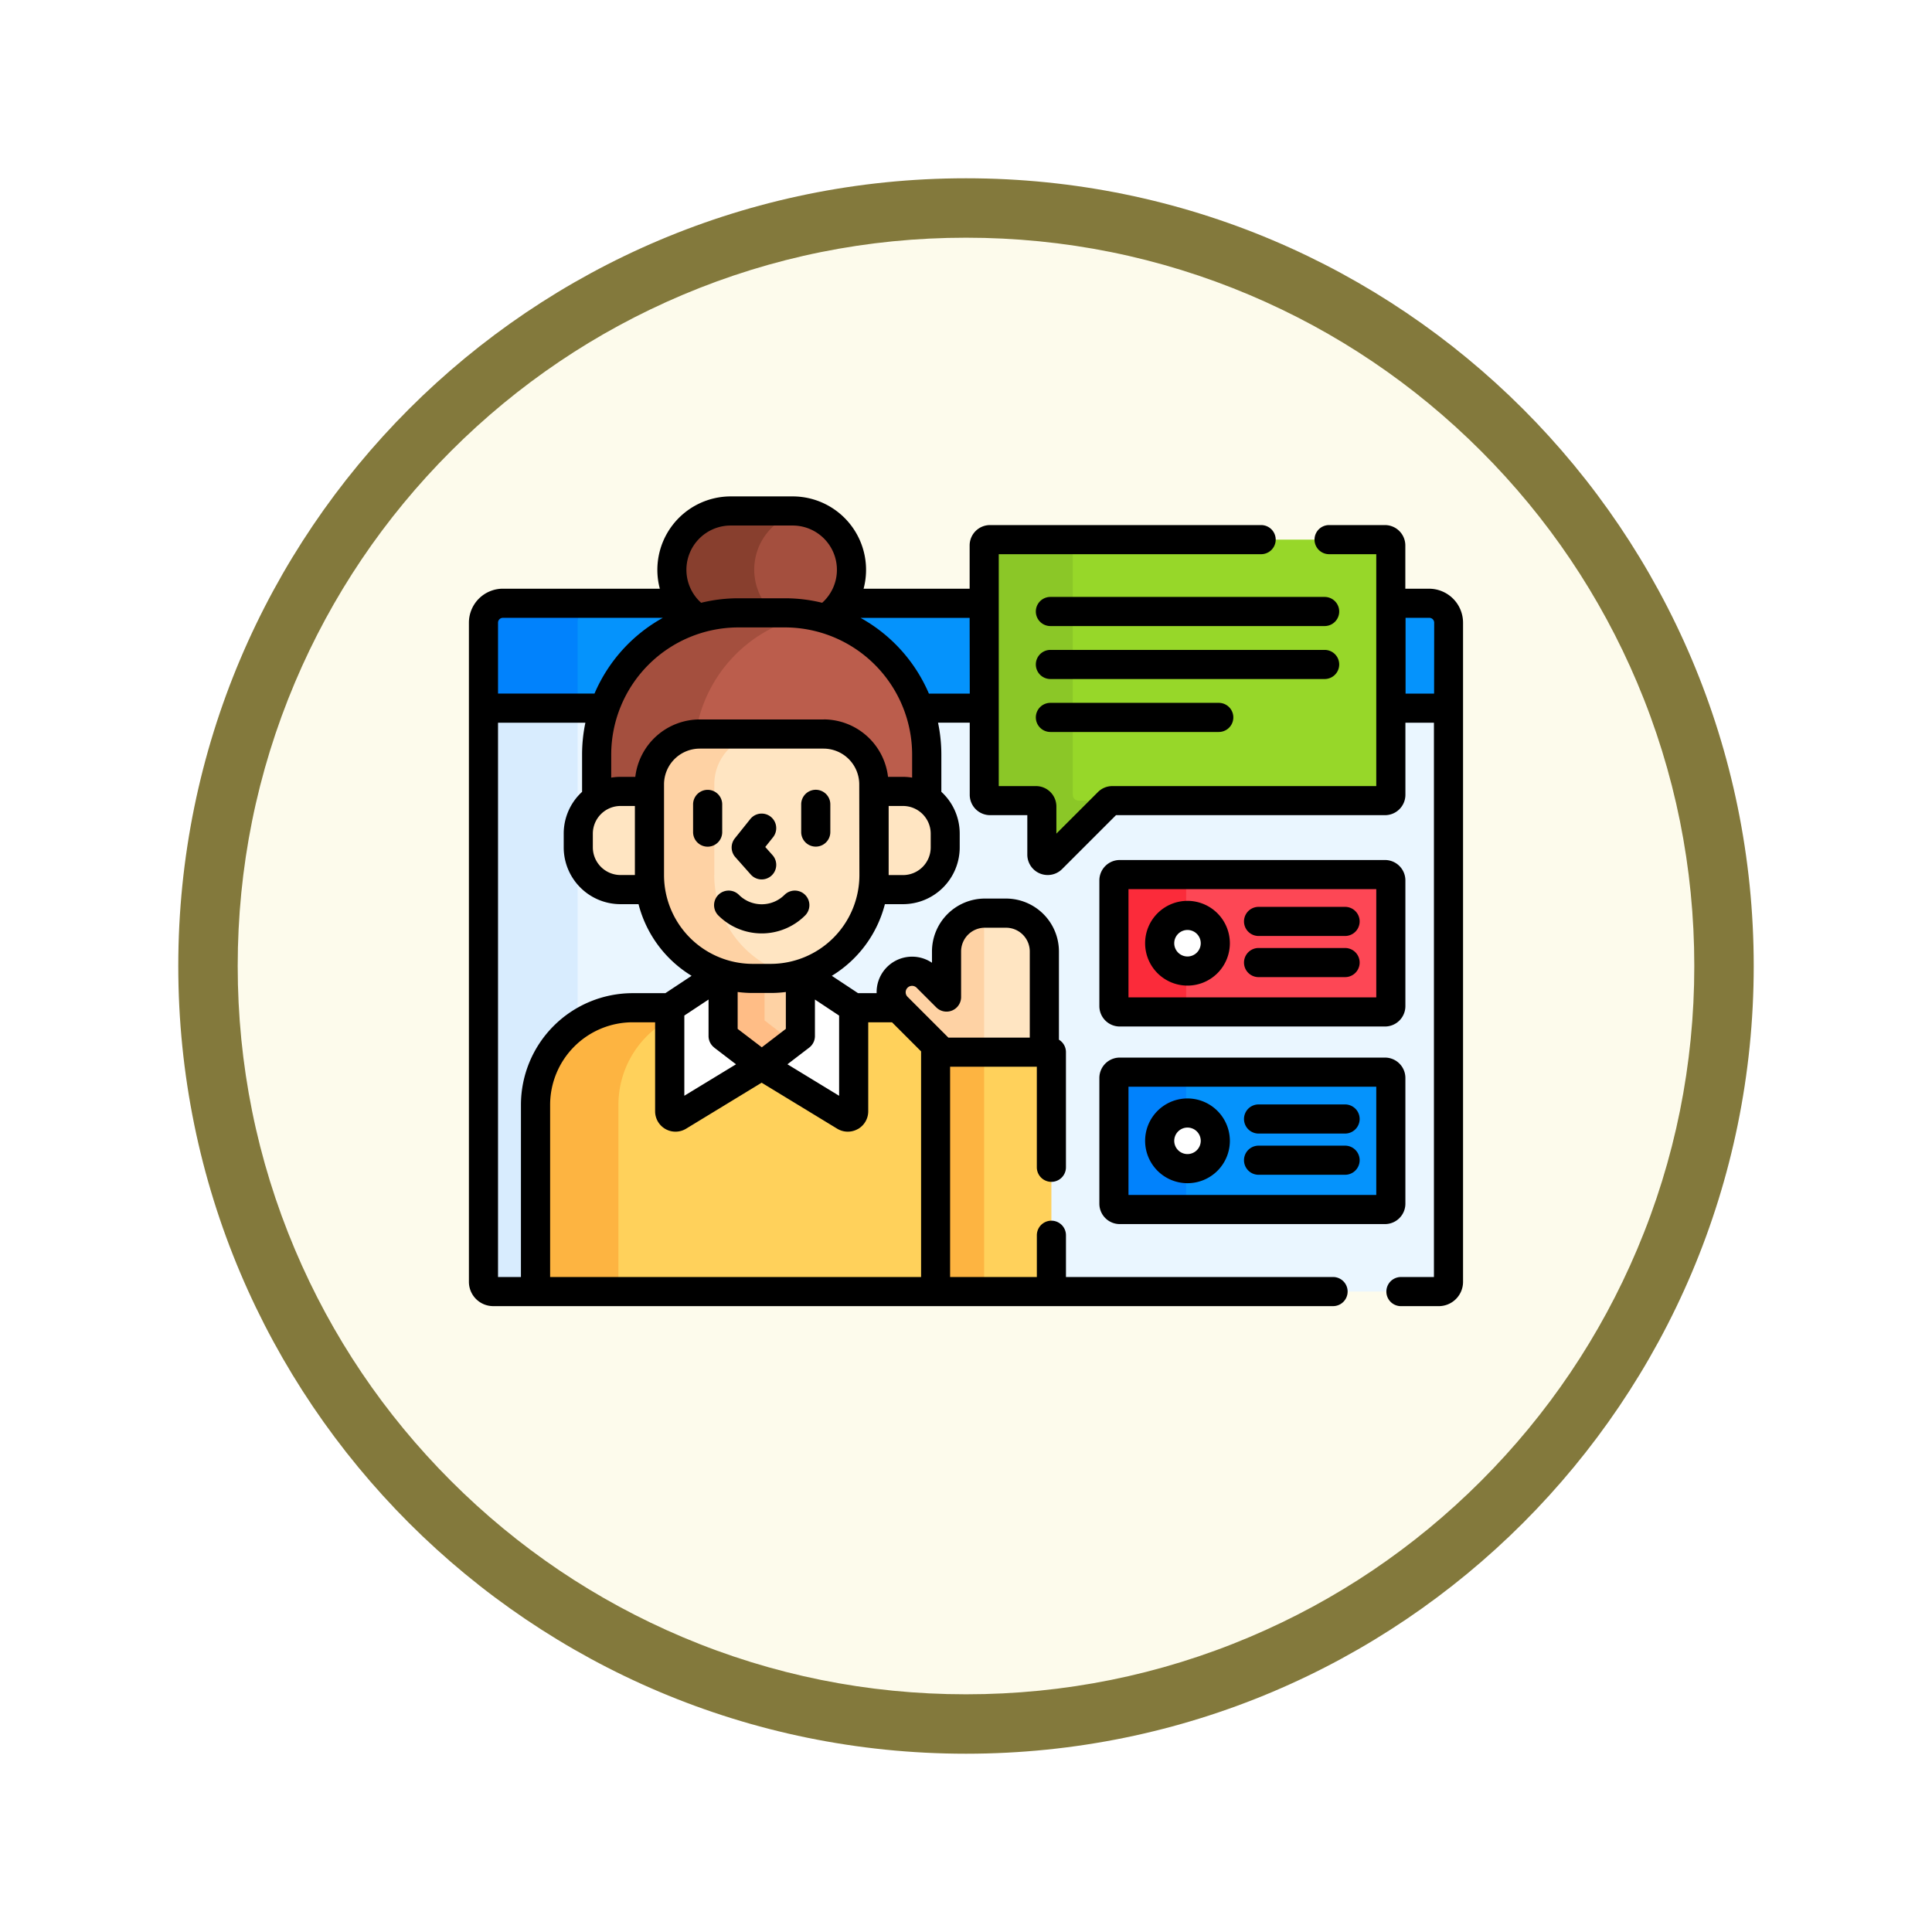 <svg xmlns="http://www.w3.org/2000/svg" xmlns:xlink="http://www.w3.org/1999/xlink" width="97.533" height="97.533" viewBox="0 0 97.533 97.533">
  <defs>
    <filter id="Path_982547" x="0" y="-0.001" width="97.533" height="97.533" filterUnits="userSpaceOnUse">
      <feOffset dy="3" input="SourceAlpha"/>
      <feGaussianBlur stdDeviation="3" result="blur"/>
      <feFlood flood-opacity="0.161"/>
      <feComposite operator="in" in2="blur"/>
      <feComposite in="SourceGraphic"/>
    </filter>
  </defs>
  <g id="Group_1203855" data-name="Group 1203855" transform="translate(-190.967 -9265.471)">
    <g id="Group_1203722" data-name="Group 1203722" transform="translate(0 -74.53)">
      <g id="Group_1203356" data-name="Group 1203356" transform="translate(-0.5 2437.319)">
        <g id="Group_1202156" data-name="Group 1202156" transform="translate(-80.533 5497.679)">
          <g id="Group_1177900" data-name="Group 1177900" transform="translate(281 1411.003)">
            <g id="Group_1172010" data-name="Group 1172010" transform="translate(0)">
              <g id="Group_1171046" data-name="Group 1171046">
                <g id="Group_1148525" data-name="Group 1148525">
                  <g transform="matrix(1, 0, 0, 1, -9, -6)" filter="url(#Path_982547)">
                    <g id="Path_982547-2" data-name="Path 982547" transform="translate(9 6)" fill="#fdfbec">
                      <path d="M 39.767 78.033 C 34.6 78.033 29.589 77.022 24.872 75.027 C 20.315 73.099 16.223 70.34 12.708 66.825 C 9.193 63.31 6.434 59.218 4.507 54.661 C 2.512 49.944 1.5 44.933 1.5 39.767 C 1.5 34.6 2.512 29.589 4.507 24.872 C 6.434 20.315 9.193 16.223 12.708 12.708 C 16.223 9.193 20.315 6.434 24.872 4.507 C 29.589 2.512 34.6 1.5 39.767 1.5 C 44.933 1.5 49.944 2.512 54.661 4.507 C 59.218 6.434 63.31 9.193 66.825 12.708 C 70.34 16.223 73.099 20.315 75.027 24.872 C 77.022 29.589 78.033 34.6 78.033 39.767 C 78.033 44.933 77.022 49.944 75.027 54.661 C 73.099 59.218 70.34 63.31 66.825 66.825 C 63.31 70.34 59.218 73.099 54.661 75.027 C 49.944 77.022 44.933 78.033 39.767 78.033 Z" stroke="none"/>
                      <path d="M 39.767 3 C 34.802 3 29.987 3.972 25.456 5.888 C 21.079 7.74 17.146 10.391 13.769 13.769 C 10.391 17.146 7.74 21.079 5.888 25.456 C 3.972 29.987 3 34.802 3 39.767 C 3 44.731 3.972 49.546 5.888 54.077 C 7.74 58.455 10.391 62.387 13.769 65.765 C 17.146 69.142 21.079 71.793 25.456 73.645 C 29.987 75.562 34.802 76.533 39.767 76.533 C 44.731 76.533 49.546 75.562 54.077 73.645 C 58.455 71.793 62.387 69.142 65.765 65.765 C 69.142 62.387 71.793 58.455 73.645 54.077 C 75.562 49.546 76.533 44.731 76.533 39.767 C 76.533 34.802 75.562 29.987 73.645 25.456 C 71.793 21.079 69.142 17.146 65.765 13.769 C 62.387 10.391 58.455 7.74 54.077 5.888 C 49.546 3.972 44.731 3 39.767 3 M 39.767 0 C 61.729 0 79.533 17.804 79.533 39.767 C 79.533 61.729 61.729 79.533 39.767 79.533 C 17.804 79.533 0 61.729 0 39.767 C 0 17.804 17.804 0 39.767 0 Z" stroke="none" fill="#83793c"/>
                    </g>
                  </g>
                </g>
              </g>
            </g>
          </g>
        </g>
      </g>
      <g id="leccion-en-linea_2_" data-name="leccion-en-linea (2)" transform="translate(214.639 9317.569)">
        <g id="Group_1203702" data-name="Group 1203702" transform="translate(0.735 52.886)">
          <path id="Path_1043794" data-name="Path 1043794" d="M476.736,102.523h-1.931v5.295h2.911V103.5A.98.98,0,0,0,476.736,102.523Z" transform="translate(-428.998 -102.523)" fill="#0593fc"/>
          <path id="Path_1043795" data-name="Path 1043795" d="M32.778,102.523H8.48a.98.98,0,0,0-.98.98v4.314H32.778Z" transform="translate(-7.5 -102.523)" fill="#0593fc"/>
        </g>
        <path id="Path_1043796" data-name="Path 1043796" d="M12.254,103.5a.98.98,0,0,1,.98-.98H8.48a.98.98,0,0,0-.98.98v4.314h4.754Z" transform="translate(-6.765 -49.637)" fill="#0182fc"/>
        <g id="Group_1203703" data-name="Group 1203703" transform="translate(0.735 58.181)">
          <path id="Path_1043797" data-name="Path 1043797" d="M55.728,185.99H7.99a.49.49,0,0,1-.49-.49V156.537H56.218V185.5A.49.49,0,0,1,55.728,185.99Z" transform="translate(-7.5 -156.537)" fill="#eaf6ff"/>
        </g>
        <g id="Group_1203704" data-name="Group 1203704" transform="translate(0.735 58.181)">
          <path id="Path_1043798" data-name="Path 1043798" d="M12.254,185.5V156.537H7.5V185.5a.49.49,0,0,0,.49.49h4.754A.49.49,0,0,1,12.254,185.5Z" transform="translate(-7.5 -156.537)" fill="#d8ecfe"/>
        </g>
        <g id="Group_1203705" data-name="Group 1203705" transform="translate(26.013 49.674)">
          <path id="Path_1043799" data-name="Path 1043799" d="M285.612,69.753H265.671a.294.294,0,0,0-.294.294V82.636a.294.294,0,0,0,.294.294H268a.294.294,0,0,1,.294.294v2.433a.294.294,0,0,0,.5.208l2.849-2.849a.294.294,0,0,1,.208-.086h13.763a.294.294,0,0,0,.294-.294V70.047A.294.294,0,0,0,285.612,69.753Z" transform="translate(-265.377 -69.753)" fill="#97d729"/>
        </g>
        <g id="Group_1203706" data-name="Group 1203706" transform="translate(26.013 49.674)">
          <path id="Path_1043800" data-name="Path 1043800" d="M269.849,82.636V70.047a.294.294,0,0,1,.294-.294h-4.472a.294.294,0,0,0-.294.294V82.636a.294.294,0,0,0,.294.294H268a.294.294,0,0,1,.294.294v2.433a.294.294,0,0,0,.5.208l2.849-2.849a.294.294,0,0,1,.208-.086h-1.705a.294.294,0,0,1-.294-.294Z" transform="translate(-265.377 -69.753)" fill="#8bc727"/>
        </g>
        <g id="Group_1203710" data-name="Group 1203710" transform="translate(3.361 48.227)">
          <path id="Path_1043801" data-name="Path 1043801" d="M105.873,60.432a7.153,7.153,0,0,1,2.037-.3h2.354a7.154,7.154,0,0,1,2.037.3,2.971,2.971,0,0,0-1.655-5.439h-3.119a2.971,2.971,0,0,0-1.655,5.439Z" transform="translate(-97.668 -54.993)" fill="#a44f3e"/>
          <path id="Path_1043802" data-name="Path 1043802" d="M105.872,60.433a7.154,7.154,0,0,1,2.037-.3h1.753a2.967,2.967,0,0,1,1.5-5.1,2.953,2.953,0,0,0-.521-.047h-3.119a2.971,2.971,0,0,0-1.655,5.439Z" transform="translate(-97.667 -54.994)" fill="#883f2e"/>
          <path id="Path_1043803" data-name="Path 1043803" d="M54.848,313.071a1.025,1.025,0,0,1-.11-.094l-2.132-2.132c-.124-.009-.249-.016-.375-.016H39.193a4.9,4.9,0,0,0-4.9,4.9v9.428h20.2V313.071Z" transform="translate(-34.292 -285.751)" fill="#ffd15b"/>
          <path id="Path_1043804" data-name="Path 1043804" d="M41.069,310.83H39.193a4.9,4.9,0,0,0-4.9,4.9v9.428h4.186v-9.428a4.9,4.9,0,0,1,2.591-4.323Z" transform="translate(-34.292 -285.752)" fill="#fdb441"/>
          <path id="Path_1043805" data-name="Path 1043805" d="M108.524,293.471h-.905a5.208,5.208,0,0,1-1.581-.245l-2.609,1.726v5.228a.294.294,0,0,0,.447.251l4.2-2.555,4.2,2.555a.294.294,0,0,0,.447-.251v-5.228l-2.609-1.726a5.212,5.212,0,0,1-1.581.245Z" transform="translate(-96.652 -269.874)" fill="#fff"/>
          <path id="Path_1043806" data-name="Path 1043806" d="M133.308,293.706H132.4a5.212,5.212,0,0,1-1.5-.219v3.129l1.95,1.5,1.949-1.5v-3.129A5.213,5.213,0,0,1,133.308,293.706Z" transform="translate(-121.436 -270.109)" fill="#fed2a4"/>
          <path id="Path_1043807" data-name="Path 1043807" d="M133,293.706H132.4a5.212,5.212,0,0,1-1.5-.219v3.129l1.95,1.5,1.559-1.2L133,295.827Z" transform="translate(-121.436 -270.109)" fill="#ffbd86"/>
          <path id="Path_1043808" data-name="Path 1043808" d="M66.987,116.48h1.464v-.361a2.539,2.539,0,0,1,2.539-2.539h6.255a2.539,2.539,0,0,1,2.539,2.539v.361H81.25a2.119,2.119,0,0,1,1.2.372v-2.23a7.156,7.156,0,0,0-7.156-7.156H72.942a7.156,7.156,0,0,0-7.156,7.156v2.23A2.118,2.118,0,0,1,66.987,116.48Z" transform="translate(-62.699 -102.322)" fill="#bb5d4c"/>
          <path id="Path_1043809" data-name="Path 1043809" d="M66.987,116.48h1.464v-.361a2.539,2.539,0,0,1,2.331-2.53,7.16,7.16,0,0,1,5.8-6.006,7.19,7.19,0,0,0-1.284-.117H72.941a7.156,7.156,0,0,0-7.156,7.156v2.23A2.119,2.119,0,0,1,66.987,116.48Z" transform="translate(-62.698 -102.322)" fill="#a44f3e"/>
          <g id="Group_1203707" data-name="Group 1203707" transform="translate(2.16 14.158)">
            <path id="Path_1043810" data-name="Path 1043810" d="M59.918,203.654v-4.225H58.454a2.129,2.129,0,0,0-2.129,2.129v.7a2.129,2.129,0,0,0,2.129,2.129H59.97A5.256,5.256,0,0,1,59.918,203.654Z" transform="translate(-56.325 -199.429)" fill="#ffe5c2"/>
            <path id="Path_1043811" data-name="Path 1043811" d="M209.589,199.428h-1.464v4.225a5.251,5.251,0,0,1-.052.732h1.517a2.129,2.129,0,0,0,2.129-2.129v-.7A2.129,2.129,0,0,0,209.589,199.428Z" transform="translate(-193.197 -199.428)" fill="#ffe5c2"/>
          </g>
          <g id="Group_1203708" data-name="Group 1203708" transform="translate(5.753 11.258)">
            <path id="Path_1043812" data-name="Path 1043812" d="M92.983,176.967v-4.586a2.539,2.539,0,0,1,2.539-2.539h6.255a2.539,2.539,0,0,1,2.539,2.539v4.586a5.214,5.214,0,0,1-5.214,5.214H98.2a5.214,5.214,0,0,1-5.214-5.214Z" transform="translate(-92.983 -169.842)" fill="#ffe5c2"/>
          </g>
          <g id="Group_1203709" data-name="Group 1203709" transform="translate(5.753 11.258)">
            <path id="Path_1043813" data-name="Path 1043813" d="M96.257,176.967v-4.586a2.539,2.539,0,0,1,2.539-2.539H95.522a2.539,2.539,0,0,0-2.539,2.539v4.586a5.214,5.214,0,0,0,5.214,5.214H99.1a5.226,5.226,0,0,0,1.184-.137,5.215,5.215,0,0,1-4.03-5.078Z" transform="translate(-92.983 -169.842)" fill="#fed2a4"/>
          </g>
        </g>
        <g id="Group_1203713" data-name="Group 1203713" transform="translate(21.315 68.529)">
          <path id="Path_1043814" data-name="Path 1043814" d="M220.052,269.122h5.134V264.04a1.936,1.936,0,0,0-1.936-1.936h-1.067a1.936,1.936,0,0,0-1.936,1.936v2.3l-.991-.991a1.058,1.058,0,1,0-1.5,1.5l2.183,2.183A1.018,1.018,0,0,0,220.052,269.122Z" transform="translate(-217.45 -262.104)" fill="#ffe5c2"/>
          <path id="Path_1043815" data-name="Path 1043815" d="M220.051,269.14h2.092v-7.016a1.935,1.935,0,0,0-1.9,1.934v2.3l-.991-.991a1.058,1.058,0,1,0-1.5,1.5l2.183,2.183A1.031,1.031,0,0,0,220.051,269.14Z" transform="translate(-217.449 -262.122)" fill="#fed2a4"/>
          <g id="Group_1203711" data-name="Group 1203711" transform="translate(2.242 7.018)">
            <path id="Path_1043816" data-name="Path 1043816" d="M240.32,333.7h5.848v12.087H240.32Z" transform="translate(-240.32 -333.701)" fill="#ffd15b"/>
          </g>
          <g id="Group_1203712" data-name="Group 1203712" transform="translate(2.242 7.018)">
            <path id="Path_1043817" data-name="Path 1043817" d="M240.32,333.7h2.452v12.087H240.32Z" transform="translate(-240.32 -333.701)" fill="#fdb441"/>
          </g>
        </g>
        <g id="Group_1203716" data-name="Group 1203716" transform="translate(32.563 66.582)">
          <g id="Group_1203714" data-name="Group 1203714" transform="translate(0 0)">
            <path id="Path_1043818" data-name="Path 1043818" d="M345.877,249.175H332.486a.294.294,0,0,1-.294-.294v-6.347a.294.294,0,0,1,.294-.294h13.391a.294.294,0,0,1,.294.294v6.347A.294.294,0,0,1,345.877,249.175Z" transform="translate(-332.192 -242.24)" fill="#fd4755"/>
          </g>
          <g id="Group_1203715" data-name="Group 1203715" transform="translate(0 0)">
            <path id="Path_1043819" data-name="Path 1043819" d="M335.838,248.881v-6.347a.294.294,0,0,1,.294-.294h-3.646a.294.294,0,0,0-.294.294v6.347a.294.294,0,0,0,.294.294h3.646A.294.294,0,0,1,335.838,248.881Z" transform="translate(-332.192 -242.24)" fill="#fb2b3a"/>
          </g>
          <circle id="Ellipse_12640" data-name="Ellipse 12640" cx="1.404" cy="1.404" r="1.404" transform="translate(2.309 2.064)" fill="#fff"/>
        </g>
        <g id="Group_1203720" data-name="Group 1203720" transform="translate(32.563 76.556)">
          <g id="Group_1203717" data-name="Group 1203717" transform="translate(0 0)">
            <path id="Path_1043820" data-name="Path 1043820" d="M345.877,350.929H332.486a.294.294,0,0,1-.294-.294v-6.347a.294.294,0,0,1,.294-.294h13.391a.294.294,0,0,1,.294.294v6.347A.294.294,0,0,1,345.877,350.929Z" transform="translate(-332.192 -343.993)" fill="#0593fc"/>
          </g>
          <g id="Group_1203718" data-name="Group 1203718" transform="translate(0 0)">
            <path id="Path_1043821" data-name="Path 1043821" d="M335.838,350.635v-6.347a.294.294,0,0,1,.294-.294h-3.646a.294.294,0,0,0-.294.294v6.347a.294.294,0,0,0,.294.294h3.646A.294.294,0,0,1,335.838,350.635Z" transform="translate(-332.192 -343.993)" fill="#0182fc"/>
          </g>
          <g id="Group_1203719" data-name="Group 1203719" transform="translate(2.309 2.064)">
            <circle id="Ellipse_12641" data-name="Ellipse 12641" cx="1.404" cy="1.404" r="1.404" fill="#fff"/>
          </g>
        </g>
        <g id="Group_1203721" data-name="Group 1203721" transform="translate(0 47.492)">
          <path id="Path_1043822" data-name="Path 1043822" d="M129.807,250.713a1.629,1.629,0,0,1-2.3,0,.735.735,0,0,0-1.04,1.04,3.1,3.1,0,0,0,4.381,0,.735.735,0,1,0-1.04-1.04Z" transform="translate(-113.875 -230.598)"/>
          <path id="Path_1043823" data-name="Path 1043823" d="M116.92,200.714v-1.4a.735.735,0,0,0-1.47,0v1.4a.735.735,0,1,0,1.47,0Z" transform="translate(-104.133 -183.766)"/>
          <path id="Path_1043824" data-name="Path 1043824" d="M171.872,198.576a.735.735,0,0,0-.735.735v1.4a.735.735,0,1,0,1.47,0v-1.4A.735.735,0,0,0,171.872,198.576Z" transform="translate(-154.362 -183.766)"/>
          <path id="Path_1043825" data-name="Path 1043825" d="M136.3,213.926a.735.735,0,0,0,1.1-.977l-.368-.414.392-.491a.735.735,0,0,0-1.148-.919l-.78.975a.735.735,0,0,0,.025.948Z" transform="translate(-122.071 -194.837)"/>
          <path id="Path_1043826" data-name="Path 1043826" d="M306.551,99.269H292.706a.735.735,0,0,0,0,1.47h13.845a.735.735,0,1,0,0-1.47Z" transform="translate(-263.351 -94.194)"/>
          <path id="Path_1043827" data-name="Path 1043827" d="M307.286,127.278a.735.735,0,0,0-.735-.735H292.706a.735.735,0,0,0,0,1.47h13.845A.735.735,0,0,0,307.286,127.278Z" transform="translate(-263.351 -118.794)"/>
          <path id="Path_1043828" data-name="Path 1043828" d="M292.706,153.817a.735.735,0,0,0,0,1.47h8.5a.735.735,0,0,0,0-1.47Z" transform="translate(-263.351 -143.395)"/>
          <path id="Path_1043829" data-name="Path 1043829" d="M48.473,52.151h-1.2V49.968a1.03,1.03,0,0,0-1.029-1.029H43.424a.735.735,0,0,0,0,1.47h2.382V62.116H32.485a1.023,1.023,0,0,0-.728.3l-2.1,2.1V63.145a1.03,1.03,0,0,0-1.029-1.029H26.748V50.409H39.994a.735.735,0,1,0,0-1.47H26.307a1.03,1.03,0,0,0-1.029,1.029v2.183H19.925a3.707,3.707,0,0,0-3.584-4.659H13.222a3.707,3.707,0,0,0-3.584,4.659H1.715A1.717,1.717,0,0,0,0,53.867V87.144a1.227,1.227,0,0,0,1.225,1.225h42.4a.735.735,0,1,0,0-1.47H30.141V84.791a.735.735,0,1,0-1.47,0V86.9H24.292V76.282H28.67V81.36a.735.735,0,1,0,1.47,0V75.547a.734.734,0,0,0-.354-.628V70.465a2.674,2.674,0,0,0-2.671-2.671H26.048a2.674,2.674,0,0,0-2.671,2.671v.57a1.791,1.791,0,0,0-2.794,1.535h-.938l-1.324-.876A5.973,5.973,0,0,0,21,68.077h.913a2.867,2.867,0,0,0,2.864-2.864v-.7a2.856,2.856,0,0,0-.927-2.108v-1.88a7.886,7.886,0,0,0-.167-1.611h1.6v3.641a1.03,1.03,0,0,0,1.029,1.029H28.19v1.992a1.029,1.029,0,0,0,1.757.728l2.72-2.72H46.248a1.03,1.03,0,0,0,1.029-1.029V58.916h1.44V86.9H47.051a.735.735,0,0,0,0,1.47h1.911a1.227,1.227,0,0,0,1.225-1.225V53.867a1.717,1.717,0,0,0-1.715-1.715ZM13.222,48.962h3.119a2.235,2.235,0,0,1,1.493,3.9,7.88,7.88,0,0,0-1.876-.227H13.6a7.875,7.875,0,0,0-1.876.227,2.235,2.235,0,0,1,1.493-3.9ZM1.47,53.867a.245.245,0,0,1,.245-.245H9.791A7.941,7.941,0,0,0,6.34,57.446H1.47ZM7.65,63.12h.729v3.486H7.65a1.4,1.4,0,0,1-1.394-1.394v-.7A1.4,1.4,0,0,1,7.65,63.12ZM2.626,86.9H1.47V58.916H5.88a7.886,7.886,0,0,0-.167,1.611v1.88a2.857,2.857,0,0,0-.927,2.108v.7A2.867,2.867,0,0,0,7.65,68.077h.913a5.973,5.973,0,0,0,2.679,3.617l-1.324.876H8.263a5.643,5.643,0,0,0-5.636,5.636Zm9.758-11.581,1.1.842-2.609,1.588V73.7l1.223-.809v1.843a.735.735,0,0,0,.288.583Zm9.76-3.024a.323.323,0,0,1,.457,0l.991.991a.735.735,0,0,0,1.255-.52v-2.3a1.2,1.2,0,0,1,1.2-1.2h1.067a1.2,1.2,0,0,1,1.2,1.2v4.347h-4.11l-2.061-2.061A.324.324,0,0,1,22.145,72.294Zm-2.51,7.136a1.031,1.031,0,0,0,.525-.9V74.04h1.2l1.468,1.468c0,.013,0,.025,0,.038V86.9H4.1V78.206A4.171,4.171,0,0,1,8.263,74.04H9.4v4.493a1.029,1.029,0,0,0,1.564.879l3.814-2.322,3.814,2.322a1.031,1.031,0,0,0,1.04.018Zm-6.067-5.058V72.511a5.976,5.976,0,0,0,.762.049h.905A5.975,5.975,0,0,0,16,72.511v1.861l-1.214.931Zm5.122-.671v4.048L16.08,76.16l1.1-.842a.735.735,0,0,0,.288-.583V72.892Zm1.024-7.09a4.484,4.484,0,0,1-4.479,4.479h-.905A4.484,4.484,0,0,1,9.85,66.61V62.024a1.806,1.806,0,0,1,1.8-1.8h6.255a1.806,1.806,0,0,1,1.8,1.8Zm-1.8-7.86H11.654A3.279,3.279,0,0,0,8.4,61.65H7.65a2.87,2.87,0,0,0-.466.039V60.527A6.428,6.428,0,0,1,13.6,54.106h2.354a6.428,6.428,0,0,1,6.421,6.421v1.162a2.868,2.868,0,0,0-.466-.039h-.751A3.278,3.278,0,0,0,17.909,58.75Zm5.4,6.463a1.4,1.4,0,0,1-1.394,1.394h-.729V63.12h.729a1.4,1.4,0,0,1,1.394,1.394Zm1.972-7.767H23.222a7.94,7.94,0,0,0-3.451-3.824h5.507Zm23.44,0h-1.44V53.622h1.2a.245.245,0,0,1,.245.245Z" transform="translate(0 -47.492)"/>
          <path id="Path_1043830" data-name="Path 1043830" d="M325.721,243.146h13.391a1.03,1.03,0,0,0,1.029-1.029v-6.347a1.03,1.03,0,0,0-1.029-1.029H325.721a1.03,1.03,0,0,0-1.029,1.029v6.347A1.03,1.03,0,0,0,325.721,243.146Zm.441-6.935h12.509v5.465H326.162Z" transform="translate(-292.865 -216.385)"/>
          <path id="Path_1043831" data-name="Path 1043831" d="M350.391,255.792a2.139,2.139,0,1,0,2.139,2.139A2.142,2.142,0,0,0,350.391,255.792Zm0,2.808a.669.669,0,1,1,.669-.669A.67.67,0,0,1,350.391,258.6Z" transform="translate(-314.115 -235.374)"/>
          <path id="Path_1043832" data-name="Path 1043832" d="M404.285,258.882h-4.368a.735.735,0,1,0,0,1.47h4.368a.735.735,0,0,0,0-1.47Z" transform="translate(-360.053 -238.161)"/>
          <path id="Path_1043833" data-name="Path 1043833" d="M404.285,280.1h-4.368a.735.735,0,1,0,0,1.47h4.368a.735.735,0,0,0,0-1.47Z" transform="translate(-360.053 -257.302)"/>
          <path id="Path_1043834" data-name="Path 1043834" d="M324.692,343.87a1.03,1.03,0,0,0,1.029,1.029h13.391a1.03,1.03,0,0,0,1.029-1.029v-6.347a1.03,1.03,0,0,0-1.029-1.029H325.721a1.03,1.03,0,0,0-1.029,1.029Zm1.47-5.906h12.509v5.465H326.162Z" transform="translate(-292.865 -308.164)"/>
          <path id="Path_1043835" data-name="Path 1043835" d="M350.391,357.546a2.139,2.139,0,1,0,2.139,2.139A2.142,2.142,0,0,0,350.391,357.546Zm0,2.808a.669.669,0,1,1,.669-.669A.67.67,0,0,1,350.391,360.354Z" transform="translate(-314.115 -327.153)"/>
          <path id="Path_1043836" data-name="Path 1043836" d="M404.285,360.636h-4.368a.735.735,0,1,0,0,1.47h4.368a.735.735,0,0,0,0-1.47Z" transform="translate(-360.053 -329.941)"/>
          <path id="Path_1043837" data-name="Path 1043837" d="M404.285,381.857h-4.368a.735.735,0,1,0,0,1.47h4.368a.735.735,0,0,0,0-1.47Z" transform="translate(-360.053 -349.081)"/>
        </g>
      </g>
    </g>
  </g>
</svg>
